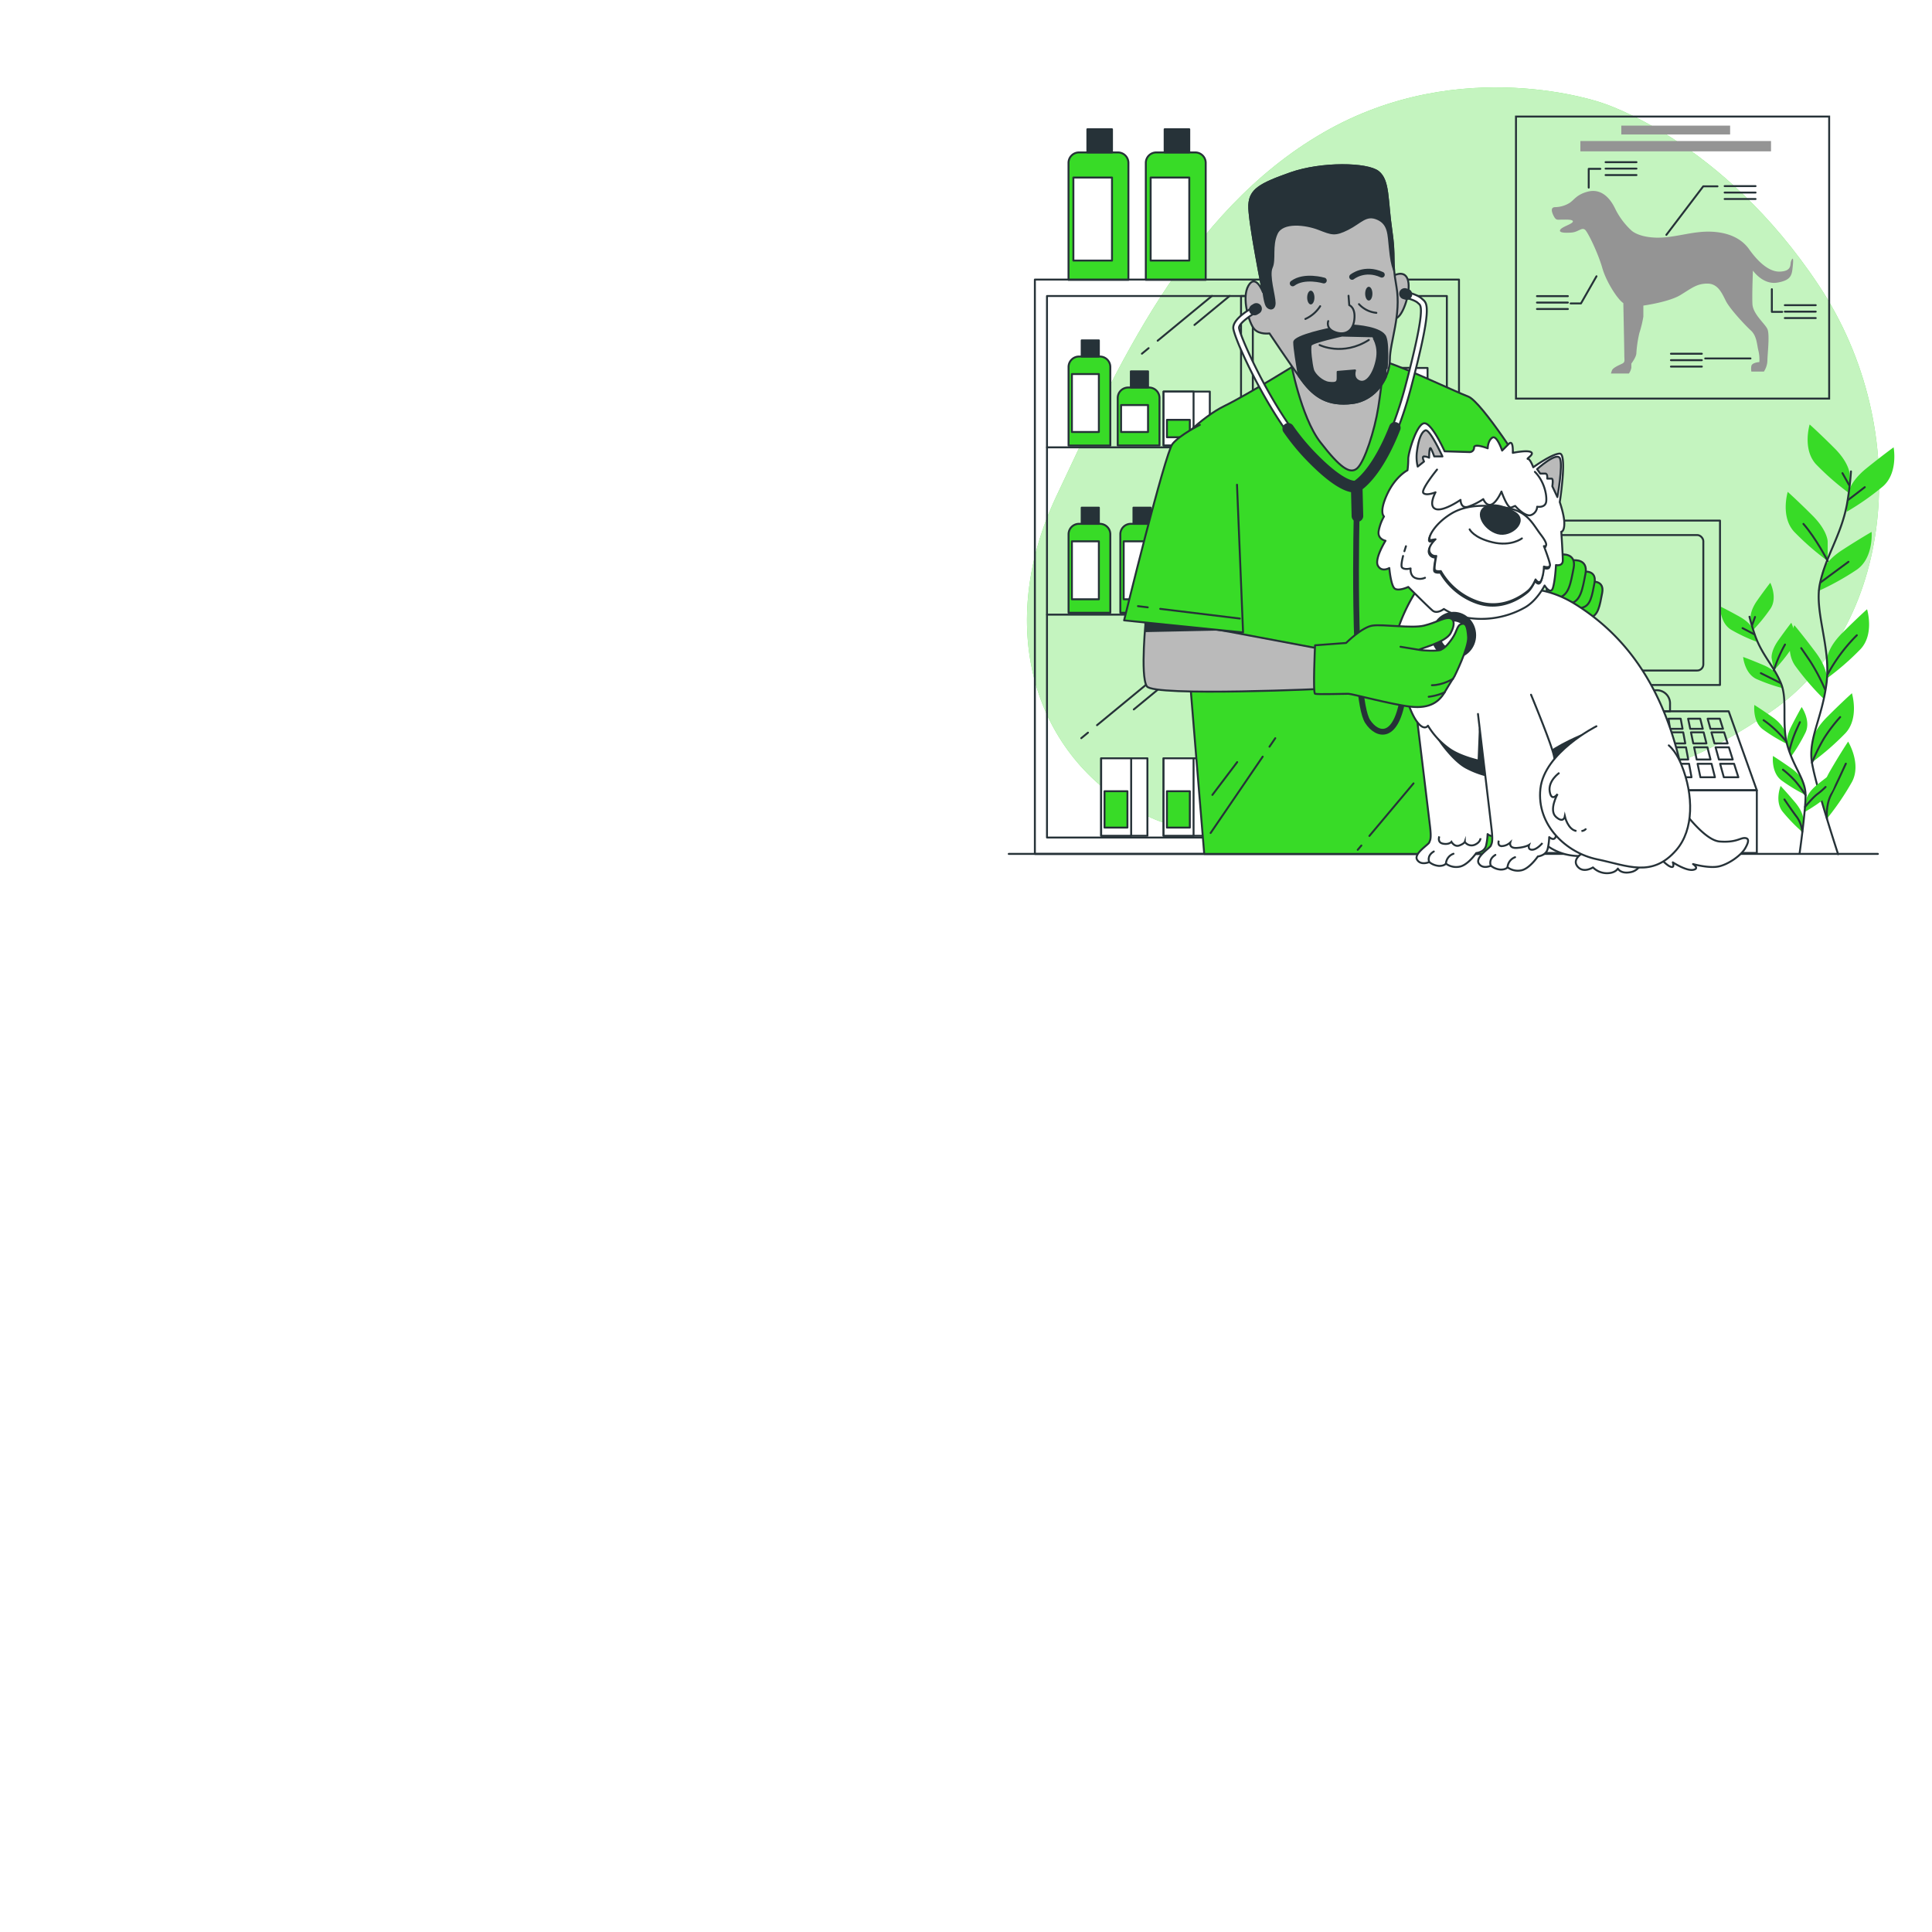 <svg class="animated" id="freepik_stories-veterinary" xmlns="http://www.w3.org/2000/svg" viewBox="-500 0 1000 1000" version="1.1" xmlns:xlink="http://www.w3.org/1999/xlink" xmlns:svgjs="http://svgjs.com/svgjs"><style>svg#freepik_stories-veterinary:not(.animated) .animable {opacity: 0;}svg#freepik_stories-veterinary.animated #freepik--background-simple--inject-130 {animation: 1.5s Infinite  linear floating;animation-delay: 0s;}svg#freepik_stories-veterinary.animated #freepik--Picture--inject-130 {animation: 1.5s Infinite  linear floating;animation-delay: 0s;}svg#freepik_stories-veterinary.animated #freepik--Character--inject-130 {animation: 3s Infinite  linear wind;animation-delay: 0s;}            @keyframes floating {                0% {                    opacity: 1;                    transform: translateY(0px);                }                50% {                    transform: translateY(-10px);                }                100% {                    opacity: 1;                    transform: translateY(0px);                }            }                    @keyframes wind {                0% {                    transform: rotate( 0deg );                }                25% {                    transform: rotate( 1deg );                }                75% {                    transform: rotate( -1deg );                }            }        </style><g id="freepik--background-simple--inject-130" class="animable" style="transform-origin: 252.088px 237.585px;"><path d="M329.18,53.25S256.45,27.38,185.05,68.56,77.62,191.48,46.69,257,33.56,389,88.06,419.4s91.56-14.4,168-16.58,97,8.75,160.47-34.44,74.92-145.2,24.87-220.68S329.18,53.25,329.18,53.25Z" style="fill: #38DB27; transform-origin: 252.088px 237.585px;" id="elz1oxqzjfp48" class="animable"></path><g id="elj1yuz16n8ib"><path d="M329.18,53.25S256.45,27.38,185.05,68.56,77.62,191.48,46.69,257,33.56,389,88.06,419.4s91.56-14.4,168-16.58,97,8.75,160.47-34.44,74.92-145.2,24.87-220.68S329.18,53.25,329.18,53.25Z" style="fill: rgb(255, 255, 255); opacity: 0.7; transform-origin: 252.088px 237.585px;" class="animable" id="elk9i5sf5wjob"></path></g></g><g id="freepik--Picture--inject-130" class="animable" style="transform-origin: 365.72px 133.32px;"><rect x="284.67" y="60.33" width="162.1" height="145.98" style="fill: none; stroke: rgb(38, 50, 56); stroke-miterlimit: 10; transform-origin: 365.72px 133.32px;" id="elauknr3zevs6" class="animable"></rect><path d="M344.49,119.36A38.17,38.17,0,0,1,336,108c-3.36-7-8.28-10.35-14.22-8.79s-7,4.39-9.57,5.94a14.75,14.75,0,0,1-7.24,2.07c-1.81,0-2.33,1.3-1,4.14s2.07,2.33,4.14,2.33,6.21-.26,6,1-5.43,2.59-6.47,4.14,1.81,1.81,5.69,1.55,5.69-3.36,7.5-1,6.47,12.15,8.54,19.39,8,16.3,10.86,18.11c0,0,.51,24.31.51,26.89s.52,3.62-1,4.4-4.91,2.07-5.43,3.62l-.52,1.55h9.31a7.15,7.15,0,0,0,1.29-3.1v-2.07s2.59-3.36,2.59-5.43a62.84,62.84,0,0,1,1.55-10.35,57.86,57.86,0,0,0,2.07-8.53v-5.69s13.19-1.81,19.14-5.43,8.53-5.95,14-5.95,7.5,4.91,9.57,9,9.83,12.42,12.93,15.26,3.11,7.24,3.88,10.34a19.91,19.91,0,0,1,.52,6s-3.88.26-4.14,2.07a8.13,8.13,0,0,0,0,2.85H413a11.14,11.14,0,0,0,1.81-5.69c0-3.11,1.3-13.45,0-16.3s-7.49-7.75-7.75-12.93.26-17.32.26-17.32,5.17,7.5,12.67,6.2,7.5-4.13,8-9.05-.51-3.36-1-1.81.52,4.92-5.69,5.17-12.15-6.2-16-11.63-10.61-8.8-20.18-9.05-18.61,3.36-27.92,3.1S344.49,119.36,344.49,119.36Z" style="fill: rgb(148, 148, 148); transform-origin: 365.675px 146.087px;" id="elct2vhj6exs8" class="animable"></path><line x1="408.67" y1="96.33" x2="392.67" y2="96.33" style="fill: none; stroke: rgb(38, 50, 56); stroke-linecap: round; stroke-linejoin: round; transform-origin: 400.67px 96.33px;" id="elpfrkxffyuu" class="animable"></line><line x1="408.67" y1="99.67" x2="392.67" y2="99.67" style="fill: none; stroke: rgb(38, 50, 56); stroke-linecap: round; stroke-linejoin: round; transform-origin: 400.67px 99.67px;" id="el3dzupvb8zsb" class="animable"></line><line x1="408.67" y1="103" x2="392.67" y2="103" style="fill: none; stroke: rgb(38, 50, 56); stroke-linecap: round; stroke-linejoin: round; transform-origin: 400.67px 103px;" id="el1pxzo5u8s2kk" class="animable"></line><line x1="439.82" y1="157.96" x2="423.82" y2="157.96" style="fill: none; stroke: rgb(38, 50, 56); stroke-linecap: round; stroke-linejoin: round; transform-origin: 431.82px 157.96px;" id="ele69jyh462vd" class="animable"></line><line x1="439.82" y1="161.3" x2="423.82" y2="161.3" style="fill: none; stroke: rgb(38, 50, 56); stroke-linecap: round; stroke-linejoin: round; transform-origin: 431.82px 161.3px;" id="elz0ueq5l9hk" class="animable"></line><line x1="439.82" y1="164.63" x2="423.82" y2="164.63" style="fill: none; stroke: rgb(38, 50, 56); stroke-linecap: round; stroke-linejoin: round; transform-origin: 431.82px 164.63px;" id="elrecrgfusdr" class="animable"></line><line x1="347.04" y1="83.94" x2="331.04" y2="83.94" style="fill: none; stroke: rgb(38, 50, 56); stroke-linecap: round; stroke-linejoin: round; transform-origin: 339.04px 83.94px;" id="elnljliwik2oe" class="animable"></line><line x1="347.04" y1="87.27" x2="331.04" y2="87.27" style="fill: none; stroke: rgb(38, 50, 56); stroke-linecap: round; stroke-linejoin: round; transform-origin: 339.04px 87.27px;" id="el2q87obd8o4e" class="animable"></line><line x1="347.04" y1="90.61" x2="331.04" y2="90.61" style="fill: none; stroke: rgb(38, 50, 56); stroke-linecap: round; stroke-linejoin: round; transform-origin: 339.04px 90.61px;" id="eloh8qrb5j6as" class="animable"></line><line x1="311.53" y1="153.28" x2="295.53" y2="153.28" style="fill: none; stroke: rgb(38, 50, 56); stroke-linecap: round; stroke-linejoin: round; transform-origin: 303.53px 153.28px;" id="el3x3yztroc3w" class="animable"></line><line x1="311.53" y1="156.61" x2="295.53" y2="156.61" style="fill: none; stroke: rgb(38, 50, 56); stroke-linecap: round; stroke-linejoin: round; transform-origin: 303.53px 156.61px;" id="elcxghk4u3ph" class="animable"></line><line x1="311.53" y1="159.94" x2="295.53" y2="159.94" style="fill: none; stroke: rgb(38, 50, 56); stroke-linecap: round; stroke-linejoin: round; transform-origin: 303.53px 159.94px;" id="el0nrbkz7nsv0n" class="animable"></line><line x1="380.87" y1="183.09" x2="364.87" y2="183.09" style="fill: none; stroke: rgb(38, 50, 56); stroke-linecap: round; stroke-linejoin: round; transform-origin: 372.87px 183.09px;" id="elj4op1fwt4no" class="animable"></line><line x1="380.87" y1="186.42" x2="364.87" y2="186.42" style="fill: none; stroke: rgb(38, 50, 56); stroke-linecap: round; stroke-linejoin: round; transform-origin: 372.87px 186.42px;" id="elsnjhw0qszgl" class="animable"></line><line x1="380.87" y1="189.75" x2="364.87" y2="189.75" style="fill: none; stroke: rgb(38, 50, 56); stroke-linecap: round; stroke-linejoin: round; transform-origin: 372.87px 189.75px;" id="elvap9usebta" class="animable"></line><polyline points="388.97 96.44 381.6 96.44 362.51 121.56" style="fill: none; stroke: rgb(38, 50, 56); stroke-linecap: round; stroke-linejoin: round; transform-origin: 375.74px 109px;" id="eldzd6vky9o2" class="animable"></polyline><polyline points="328.35 87.39 322.32 87.39 322.32 97.11" style="fill: none; stroke: rgb(38, 50, 56); stroke-linecap: round; stroke-linejoin: round; transform-origin: 325.335px 92.25px;" id="el0ok58sg6mckg" class="animable"></polyline><polyline points="312.94 157.06 318.3 157.06 326.34 143" style="fill: none; stroke: rgb(38, 50, 56); stroke-linecap: round; stroke-linejoin: round; transform-origin: 319.64px 150.03px;" id="elt4ql3oyd7fk" class="animable"></polyline><polyline points="422.47 161.42 417.11 161.42 417.11 149.69" style="fill: none; stroke: rgb(38, 50, 56); stroke-linecap: round; stroke-linejoin: round; transform-origin: 419.79px 155.555px;" id="elivxq569pz3d" class="animable"></polyline><line x1="382.61" y1="185.53" x2="406.05" y2="185.53" style="fill: none; stroke: rgb(38, 50, 56); stroke-linecap: round; stroke-linejoin: round; transform-origin: 394.33px 185.53px;" id="eldjl6r5grlor" class="animable"></line><rect x="318" y="73" width="98.67" height="5.33" style="fill: rgb(148, 148, 148); transform-origin: 367.335px 75.665px;" id="elqp5rfcx1wil" class="animable"></rect><rect x="339.18" y="65.02" width="56.32" height="4.57" style="fill: rgb(148, 148, 148); transform-origin: 367.34px 67.305px;" id="eljsoq7urv8j" class="animable"></rect></g><g id="freepik--Plants--inject-130" class="animable" style="transform-origin: 435.428px 330.91px;"><path d="M457.35,245.4s0-5.59-7.82-13.41-12.85-12.29-12.85-12.29-3.91,12.85,3.35,20.67a137.61,137.61,0,0,0,17.32,15.09Z" style="fill: #38DB27; transform-origin: 446.489px 237.58px;" id="elsp4nco1r7t" class="animable"></path><path d="M446,280.29s0-5.59-7.82-13.41-12.85-12.29-12.85-12.29-3.91,12.85,3.35,20.67A137.61,137.61,0,0,0,446,290.35Z" style="fill: #38DB27; transform-origin: 435.139px 272.47px;" id="elq4o475aiy8" class="animable"></path><path d="M456.86,254.92s.59-5.56,9.19-12.51,14.08-10.87,14.08-10.87,2.53,13.19-5.52,20.21a137.68,137.68,0,0,1-18.81,13.17Z" style="fill: #38DB27; transform-origin: 468.153px 248.23px;" id="elyrwefu17xm" class="animable"></path><path d="M443.15,296.12s1.17-5.46,10.45-11.47,15.14-9.33,15.14-9.33,1.13,13.39-7.61,19.51A137.58,137.58,0,0,1,441,306Z" style="fill: #38DB27; transform-origin: 454.894px 290.66px;" id="elh8gusogk9pc" class="animable"></path><path d="M445.72,341.05s0-5.59,7.82-13.41,12.85-12.29,12.85-12.29S470.31,328.2,463,336a137.61,137.61,0,0,1-17.32,15.09Z" style="fill: #38DB27; transform-origin: 456.56px 333.22px;" id="el4p5ylxbx49u" class="animable"></path><path d="M445.59,352s.8-5.53-5.83-14.39-11-14-11-14-5.69,12.16.38,20.94a137.86,137.86,0,0,0,15,17.39Z" style="fill: #38DB27; transform-origin: 435.98px 342.775px;" id="el9wyelfgkua" class="animable"></path><path d="M437.88,384.51s0-5.58,7.82-13.4,12.85-12.29,12.85-12.29,3.91,12.85-3.35,20.67a137.1,137.1,0,0,1-17.32,15.08Z" style="fill: #38DB27; transform-origin: 448.741px 376.695px;" id="ely83tiqm2qcs" class="animable"></path><path d="M443.1,414s-1.41-5.4,4.17-15,9.32-15.15,9.32-15.15,7,11.44,2,20.85a136.84,136.84,0,0,1-12.93,19Z" style="fill: #38DB27; transform-origin: 451.666px 403.775px;" id="elh7svce6qsf" class="animable"></path><path d="M458.06,244a161.62,161.62,0,0,1-2.14,17.35c-3.1,16-10.83,26.28-13.92,40.71s5.79,33,3.41,51.55-9.59,28.83-7.53,41.2,13.52,47.31,13.52,47.31" style="fill: none; stroke: rgb(38, 50, 56); stroke-linecap: round; stroke-linejoin: round; transform-origin: 447.787px 343.06px;" id="elu8muk7yoal8" class="animable"></path><line x1="456.78" y1="258.63" x2="465.21" y2="252.16" style="fill: none; stroke: rgb(38, 50, 56); stroke-linecap: round; stroke-linejoin: round; transform-origin: 460.995px 255.395px;" id="el8hwt2m29rn9" class="animable"></line><line x1="457.17" y1="251.18" x2="453.65" y2="244.91" style="fill: none; stroke: rgb(38, 50, 56); stroke-linecap: round; stroke-linejoin: round; transform-origin: 455.41px 248.045px;" id="el6lwuimzranw" class="animable"></line><path d="M442.47,301.36s7.06-5.29,14.31-10.58" style="fill: none; stroke: rgb(38, 50, 56); stroke-linecap: round; stroke-linejoin: round; transform-origin: 449.625px 296.07px;" id="elqshqdhds4i" class="animable"></path><path d="M446,290.35s-5.88-11.53-12.55-19.18" style="fill: none; stroke: rgb(38, 50, 56); stroke-linecap: round; stroke-linejoin: round; transform-origin: 439.725px 280.76px;" id="elh0ywy9th4mc" class="animable"></path><path d="M446,349a87.43,87.43,0,0,1,15.09-20.19" style="fill: none; stroke: rgb(38, 50, 56); stroke-linecap: round; stroke-linejoin: round; transform-origin: 453.545px 338.905px;" id="el924m7tg1ajm" class="animable"></path><path d="M444.63,356.84A98.71,98.71,0,0,0,437,342.33c-4.11-6.07-4.7-6.86-4.7-6.86" style="fill: none; stroke: rgb(38, 50, 56); stroke-linecap: round; stroke-linejoin: round; transform-origin: 438.465px 346.155px;" id="elua65px8argr" class="animable"></path><path d="M437.88,394.78a93.64,93.64,0,0,1,6.36-12.85,81.87,81.87,0,0,1,8.23-10.78" style="fill: none; stroke: rgb(38, 50, 56); stroke-linecap: round; stroke-linejoin: round; transform-origin: 445.175px 382.965px;" id="elbav6hen3kdg" class="animable"></path><path d="M445.65,423.71s-.83-6.69,2.11-12.38,6.28-13.13,7.65-16.07" style="fill: none; stroke: rgb(38, 50, 56); stroke-linecap: round; stroke-linejoin: round; transform-origin: 450.476px 409.485px;" id="elgztzxme2g0k" class="animable"></path><path d="M406.13,320s-.61-3.51,3.45-9.26,6.72-9.1,6.72-9.1,3.85,7.63.15,13.32a87.14,87.14,0,0,1-9.23,11.34Z" style="fill: #38DB27; transform-origin: 412.077px 313.97px;" id="el3vx4d53odf9" class="animable"></path><path d="M417,340.69s-.61-3.51,3.45-9.26,6.72-9.1,6.72-9.1,3.85,7.63.14,13.32A86.57,86.57,0,0,1,418.13,347Z" style="fill: #38DB27; transform-origin: 422.945px 334.665px;" id="elaf3dpu9ujk" class="animable"></path><path d="M407.47,326s-1-3.42-7.12-6.84-10-5.29-10-5.29-.15,8.55,5.66,12.07a87.65,87.65,0,0,0,13.22,6.22Z" style="fill: #38DB27; transform-origin: 399.79px 323.015px;" id="eluwnmb4qk08" class="animable"></path><path d="M420.54,350.3s-1.32-3.3-7.8-6.06-10.5-4.2-10.5-4.2.74,8.52,6.88,11.41a87.79,87.79,0,0,0,13.81,4.79Z" style="fill: #38DB27; transform-origin: 412.585px 348.14px;" id="eljpmpie3t6j" class="animable"></path><path d="M423.81,378.76s-.61-3.51-6.36-7.56-9.4-6.32-9.4-6.32-1.05,8.49,4.35,12.6a86.88,86.88,0,0,0,12.5,7.58Z" style="fill: #38DB27; transform-origin: 416.434px 374.97px;" id="elfn6ro7cl8ft" class="animable"></path><path d="M425.08,385.62s-1.1-3.38,2.1-9.66,5.36-10,5.36-10,4.89,7,2,13.17a87.44,87.44,0,0,1-7.52,12.53Z" style="fill: #38DB27; transform-origin: 430.176px 378.81px;" id="elbjll15fst7e" class="animable"></path><path d="M434.9,413.88s.4-3.53,5.91-7.91,9-6.84,9-6.84,1.54,8.41-3.62,12.83a88.41,88.41,0,0,1-12,8.28Z" style="fill: #38DB27; transform-origin: 442.108px 409.685px;" id="elg5ui5xzn1h" class="animable"></path><path d="M433.44,405.16s-.6-3.5-6.36-7.56-9.39-6.31-9.39-6.31-1.06,8.48,4.35,12.6a88.11,88.11,0,0,0,12.49,7.58Z" style="fill: #38DB27; transform-origin: 426.068px 401.38px;" id="elaaxp392dih" class="animable"></path><path d="M433.37,424.2s.3-3.54-4.24-8.92-7.49-8.48-7.49-8.48-3.17,7.93,1,13.28a87.25,87.25,0,0,0,10.17,10.5Z" style="fill: #38DB27; transform-origin: 426.93px 418.69px;" id="elzjlrznvvdp" class="animable"></path><path d="M405.53,319.22a101.59,101.59,0,0,0,3.23,10.64c3.67,9.68,9.64,15.31,13.14,24s0,21.33,3.46,32.7,9.15,17,9.2,25-3.1,30.16-3.1,30.16" style="fill: none; stroke: rgb(38, 50, 56); stroke-linecap: round; stroke-linejoin: round; transform-origin: 420.045px 380.47px;" id="el395o6gq6o1k" class="animable"></path><line x1="407.92" y1="328.27" x2="401.94" y2="325.13" style="fill: none; stroke: rgb(38, 50, 56); stroke-linecap: round; stroke-linejoin: round; transform-origin: 404.93px 326.7px;" id="el7hnw5d4eoku" class="animable"></line><line x1="406.87" y1="323.64" x2="408.4" y2="319.33" style="fill: none; stroke: rgb(38, 50, 56); stroke-linecap: round; stroke-linejoin: round; transform-origin: 407.635px 321.485px;" id="eldrlivrfktop" class="animable"></line><path d="M421.54,353.52s-5-2.56-10.13-5.09" style="fill: none; stroke: rgb(38, 50, 56); stroke-linecap: round; stroke-linejoin: round; transform-origin: 416.475px 350.975px;" id="eltaukt24oy59" class="animable"></path><path d="M418.13,347a71.16,71.16,0,0,1,5.78-13.38" style="fill: none; stroke: rgb(38, 50, 56); stroke-linecap: round; stroke-linejoin: round; transform-origin: 421.02px 340.31px;" id="el3om9dwam9ei" class="animable"></path><path d="M424.5,383.77a55.58,55.58,0,0,0-11.66-11" style="fill: none; stroke: rgb(38, 50, 56); stroke-linecap: round; stroke-linejoin: round; transform-origin: 418.67px 378.27px;" id="el3y247vo0jaf" class="animable"></path><path d="M426.21,388.54a62,62,0,0,1,3.22-9.93c1.92-4.26,2.2-4.81,2.2-4.81" style="fill: none; stroke: rgb(38, 50, 56); stroke-linecap: round; stroke-linejoin: round; transform-origin: 428.92px 381.17px;" id="el2tkmopm1wus" class="animable"></path><path d="M434.29,417.65s4-4.86,6.43-6.68a34.69,34.69,0,0,0,4.19-3.64" style="fill: none; stroke: rgb(38, 50, 56); stroke-linecap: round; stroke-linejoin: round; transform-origin: 439.6px 412.49px;" id="elehaggze0uln" class="animable"></path><path d="M434.56,411.6a59.46,59.46,0,0,0-5.38-7.37,52.49,52.49,0,0,0-6.34-5.87" style="fill: none; stroke: rgb(38, 50, 56); stroke-linecap: round; stroke-linejoin: round; transform-origin: 428.7px 404.98px;" id="elg8n4l87yp1f" class="animable"></path><path d="M432.82,430.58a15.2,15.2,0,0,0-2.66-7.53c-2.47-3.24-5.36-7.55-6.54-9.25" style="fill: none; stroke: rgb(38, 50, 56); stroke-linecap: round; stroke-linejoin: round; transform-origin: 428.22px 422.19px;" id="el8ktf8lccy4v" class="animable"></path></g><g id="freepik--Device--inject-130" class="animable" style="transform-origin: 341.175px 355.475px;"><rect x="292.24" y="269.46" width="98.03" height="85.09" style="fill: none; stroke: rgb(38, 50, 56); stroke-linecap: round; stroke-linejoin: round; transform-origin: 341.255px 312.005px;" id="ell3wvr7u53vj" class="animable"></rect><rect x="300.87" y="276.94" width="80.77" height="70.12" rx="3.17" style="fill: none; stroke: rgb(38, 50, 56); stroke-linecap: round; stroke-linejoin: round; transform-origin: 341.255px 312px;" id="elepcyxm4d6yh" class="animable"></rect><path d="M325.6,357.27h32a6.81,6.81,0,0,1,6.81,6.81v4.08a0,0,0,0,1,0,0H318.79a0,0,0,0,1,0,0v-4.08A6.81,6.81,0,0,1,325.6,357.27Z" style="fill: none; stroke: rgb(38, 50, 56); stroke-linecap: round; stroke-linejoin: round; transform-origin: 341.6px 362.715px;" id="elzodnm6p5yhe" class="animable"></path><polygon points="409.33 409.04 273.6 409.04 288.16 368.16 394.77 368.16 409.33 409.04" style="fill: none; stroke: rgb(38, 50, 56); stroke-linecap: round; stroke-linejoin: round; transform-origin: 341.465px 388.6px;" id="el804832a7fy6" class="animable"></polygon><polygon points="297.61 377.24 291.11 377.24 292.77 372 299.05 372 297.61 377.24" style="fill: none; stroke: rgb(38, 50, 56); stroke-linecap: round; stroke-linejoin: round; transform-origin: 295.08px 374.62px;" id="elsv9hizee50l" class="animable"></polygon><polygon points="308.07 377.24 301.58 377.24 302.89 372 309.18 372 308.07 377.24" style="fill: none; stroke: rgb(38, 50, 56); stroke-linecap: round; stroke-linejoin: round; transform-origin: 305.38px 374.62px;" id="elyuf1tj8gvrs" class="animable"></polygon><polygon points="318.54 377.24 312.05 377.24 313.01 372 319.3 372 318.54 377.24" style="fill: none; stroke: rgb(38, 50, 56); stroke-linecap: round; stroke-linejoin: round; transform-origin: 315.675px 374.62px;" id="el69ljdpc2efo" class="animable"></polygon><polygon points="329.01 377.24 322.51 377.24 323.14 372 329.42 372 329.01 377.24" style="fill: none; stroke: rgb(38, 50, 56); stroke-linecap: round; stroke-linejoin: round; transform-origin: 325.965px 374.62px;" id="el0d92jh0iosg" class="animable"></polygon><polygon points="339.48 377.24 332.98 377.24 333.26 372 339.55 372 339.48 377.24" style="fill: none; stroke: rgb(38, 50, 56); stroke-linecap: round; stroke-linejoin: round; transform-origin: 336.265px 374.62px;" id="el574lqldg10l" class="animable"></polygon><polygon points="349.95 377.24 343.45 377.24 343.39 372 349.67 372 349.95 377.24" style="fill: none; stroke: rgb(38, 50, 56); stroke-linecap: round; stroke-linejoin: round; transform-origin: 346.67px 374.62px;" id="elxrlr918qa7" class="animable"></polygon><polygon points="360.42 377.24 353.92 377.24 353.51 372 359.79 372 360.42 377.24" style="fill: none; stroke: rgb(38, 50, 56); stroke-linecap: round; stroke-linejoin: round; transform-origin: 356.965px 374.62px;" id="el673738be582" class="animable"></polygon><polygon points="370.89 377.24 364.39 377.24 363.63 372 369.92 372 370.89 377.24" style="fill: none; stroke: rgb(38, 50, 56); stroke-linecap: round; stroke-linejoin: round; transform-origin: 367.26px 374.62px;" id="elb4r9poseucv" class="animable"></polygon><polygon points="381.36 377.24 374.86 377.24 373.76 372 380.04 372 381.36 377.24" style="fill: none; stroke: rgb(38, 50, 56); stroke-linecap: round; stroke-linejoin: round; transform-origin: 377.56px 374.62px;" id="el1z3vtq5jitp" class="animable"></polygon><polygon points="391.82 377.24 385.33 377.24 383.88 372 390.17 372 391.82 377.24" style="fill: none; stroke: rgb(38, 50, 56); stroke-linecap: round; stroke-linejoin: round; transform-origin: 387.85px 374.62px;" id="el8lthd91ovnv" class="animable"></polygon><polygon points="295.52 384.8 288.71 384.8 290.53 379.06 297.1 379.06 295.52 384.8" style="fill: none; stroke: rgb(38, 50, 56); stroke-linecap: round; stroke-linejoin: round; transform-origin: 292.905px 381.93px;" id="elm21xfere6q" class="animable"></polygon><polygon points="306.48 384.8 299.68 384.8 301.12 379.06 307.69 379.06 306.48 384.8" style="fill: none; stroke: rgb(38, 50, 56); stroke-linecap: round; stroke-linejoin: round; transform-origin: 303.685px 381.93px;" id="elz95gfcevmpa" class="animable"></polygon><polygon points="317.45 384.8 310.64 384.8 311.71 379.06 318.28 379.06 317.45 384.8" style="fill: none; stroke: rgb(38, 50, 56); stroke-linecap: round; stroke-linejoin: round; transform-origin: 314.46px 381.93px;" id="elk27i95wth3d" class="animable"></polygon><polygon points="328.42 384.8 321.61 384.8 322.3 379.06 328.87 379.06 328.42 384.8" style="fill: none; stroke: rgb(38, 50, 56); stroke-linecap: round; stroke-linejoin: round; transform-origin: 325.24px 381.93px;" id="elje99nsv3dy" class="animable"></polygon><polygon points="339.39 384.8 332.58 384.8 332.88 379.06 339.46 379.06 339.39 384.8" style="fill: none; stroke: rgb(38, 50, 56); stroke-linecap: round; stroke-linejoin: round; transform-origin: 336.02px 381.93px;" id="eltcmagitpvm" class="animable"></polygon><polygon points="350.35 384.8 343.55 384.8 343.47 379.06 350.05 379.06 350.35 384.8" style="fill: none; stroke: rgb(38, 50, 56); stroke-linecap: round; stroke-linejoin: round; transform-origin: 346.91px 381.93px;" id="elzqqgdygtwys" class="animable"></polygon><polygon points="361.32 384.8 354.51 384.8 354.06 379.06 360.64 379.06 361.32 384.8" style="fill: none; stroke: rgb(38, 50, 56); stroke-linecap: round; stroke-linejoin: round; transform-origin: 357.69px 381.93px;" id="eliul8ugoxzqd" class="animable"></polygon><polygon points="372.29 384.8 365.48 384.8 364.65 379.06 371.23 379.06 372.29 384.8" style="fill: none; stroke: rgb(38, 50, 56); stroke-linecap: round; stroke-linejoin: round; transform-origin: 368.47px 381.93px;" id="el17mb8xvjcyr" class="animable"></polygon><polygon points="383.25 384.8 376.45 384.8 375.24 379.06 381.81 379.06 383.25 384.8" style="fill: none; stroke: rgb(38, 50, 56); stroke-linecap: round; stroke-linejoin: round; transform-origin: 379.245px 381.93px;" id="elvyinfi91cz9" class="animable"></polygon><polygon points="394.22 384.8 387.42 384.8 385.83 379.06 392.4 379.06 394.22 384.8" style="fill: none; stroke: rgb(38, 50, 56); stroke-linecap: round; stroke-linejoin: round; transform-origin: 390.025px 381.93px;" id="elae74avodrgu" class="animable"></polygon><polygon points="293.22 393.12 286.07 393.12 288.07 386.8 294.96 386.8 293.22 393.12" style="fill: none; stroke: rgb(38, 50, 56); stroke-linecap: round; stroke-linejoin: round; transform-origin: 290.515px 389.96px;" id="elyr2oejme5kj" class="animable"></polygon><polygon points="304.73 393.12 297.59 393.12 299.17 386.8 306.06 386.8 304.73 393.12" style="fill: none; stroke: rgb(38, 50, 56); stroke-linecap: round; stroke-linejoin: round; transform-origin: 301.825px 389.96px;" id="el7k3788u0haf" class="animable"></polygon><polygon points="316.25 393.12 309.1 393.12 310.27 386.8 317.16 386.8 316.25 393.12" style="fill: none; stroke: rgb(38, 50, 56); stroke-linecap: round; stroke-linejoin: round; transform-origin: 313.13px 389.96px;" id="eltydci4o69m9" class="animable"></polygon><polygon points="327.77 393.12 320.62 393.12 321.37 386.8 328.26 386.8 327.77 393.12" style="fill: none; stroke: rgb(38, 50, 56); stroke-linecap: round; stroke-linejoin: round; transform-origin: 324.44px 389.96px;" id="elixl8z9l84j" class="animable"></polygon><polygon points="339.28 393.12 332.13 393.12 332.47 386.8 339.36 386.8 339.28 393.12" style="fill: none; stroke: rgb(38, 50, 56); stroke-linecap: round; stroke-linejoin: round; transform-origin: 335.745px 389.96px;" id="ela6xbkf8tc3t" class="animable"></polygon><polygon points="350.8 393.12 343.65 393.12 343.57 386.8 350.46 386.8 350.8 393.12" style="fill: none; stroke: rgb(38, 50, 56); stroke-linecap: round; stroke-linejoin: round; transform-origin: 347.185px 389.96px;" id="elebvgsuu1r5m" class="animable"></polygon><polygon points="362.31 393.12 355.17 393.12 354.67 386.8 361.56 386.8 362.31 393.12" style="fill: none; stroke: rgb(38, 50, 56); stroke-linecap: round; stroke-linejoin: round; transform-origin: 358.49px 389.96px;" id="elfpfx6afgl" class="animable"></polygon><polygon points="373.83 393.12 366.68 393.12 365.77 386.8 372.66 386.8 373.83 393.12" style="fill: none; stroke: rgb(38, 50, 56); stroke-linecap: round; stroke-linejoin: round; transform-origin: 369.8px 389.96px;" id="ele0otlnts15d" class="animable"></polygon><polygon points="385.35 393.12 378.2 393.12 376.87 386.8 383.76 386.8 385.35 393.12" style="fill: none; stroke: rgb(38, 50, 56); stroke-linecap: round; stroke-linejoin: round; transform-origin: 381.11px 389.96px;" id="el60xujdb4uvn" class="animable"></polygon><polygon points="396.86 393.12 389.71 393.12 387.97 386.8 394.86 386.8 396.86 393.12" style="fill: none; stroke: rgb(38, 50, 56); stroke-linecap: round; stroke-linejoin: round; transform-origin: 392.415px 389.96px;" id="el1un128z81q2" class="animable"></polygon><polygon points="290.68 402.31 283.15 402.31 285.37 395.33 292.61 395.33 290.68 402.31" style="fill: none; stroke: rgb(38, 50, 56); stroke-linecap: round; stroke-linejoin: round; transform-origin: 287.88px 398.82px;" id="elc05nsasnlyp" class="animable"></polygon><polygon points="302.8 402.31 295.28 402.31 297.03 395.33 304.27 395.33 302.8 402.31" style="fill: none; stroke: rgb(38, 50, 56); stroke-linecap: round; stroke-linejoin: round; transform-origin: 299.775px 398.82px;" id="el2ub6er0rbku" class="animable"></polygon><polygon points="314.92 402.31 307.4 402.31 308.69 395.33 315.93 395.33 314.92 402.31" style="fill: none; stroke: rgb(38, 50, 56); stroke-linecap: round; stroke-linejoin: round; transform-origin: 311.665px 398.82px;" id="el7wk71n842qf" class="animable"></polygon><polygon points="327.05 402.31 319.52 402.31 320.35 395.33 327.59 395.33 327.05 402.31" style="fill: none; stroke: rgb(38, 50, 56); stroke-linecap: round; stroke-linejoin: round; transform-origin: 323.555px 398.82px;" id="elino64sa66ai" class="animable"></polygon><polygon points="339.17 402.31 331.64 402.31 332.02 395.33 339.25 395.33 339.17 402.31" style="fill: none; stroke: rgb(38, 50, 56); stroke-linecap: round; stroke-linejoin: round; transform-origin: 335.445px 398.82px;" id="el8o5360582yw" class="animable"></polygon><polygon points="351.29 402.31 343.76 402.31 343.68 395.33 350.92 395.33 351.29 402.31" style="fill: none; stroke: rgb(38, 50, 56); stroke-linecap: round; stroke-linejoin: round; transform-origin: 347.485px 398.82px;" id="elc7ygjppq464" class="animable"></polygon><polygon points="363.41 402.31 355.89 402.31 355.34 395.33 362.58 395.33 363.41 402.31" style="fill: none; stroke: rgb(38, 50, 56); stroke-linecap: round; stroke-linejoin: round; transform-origin: 359.375px 398.82px;" id="elcwdcywgwtk6" class="animable"></polygon><polygon points="375.53 402.31 368.01 402.31 367 395.33 374.24 395.33 375.53 402.31" style="fill: none; stroke: rgb(38, 50, 56); stroke-linecap: round; stroke-linejoin: round; transform-origin: 371.265px 398.82px;" id="elf47iyrhmevm" class="animable"></polygon><polygon points="387.65 402.31 380.13 402.31 378.66 395.33 385.9 395.33 387.65 402.31" style="fill: none; stroke: rgb(38, 50, 56); stroke-linecap: round; stroke-linejoin: round; transform-origin: 383.155px 398.82px;" id="elsg9r01znzsk" class="animable"></polygon><polygon points="399.78 402.31 392.25 402.31 390.32 395.33 397.56 395.33 399.78 402.31" style="fill: none; stroke: rgb(38, 50, 56); stroke-linecap: round; stroke-linejoin: round; transform-origin: 395.05px 398.82px;" id="elw5lh59bkg8n" class="animable"></polygon><rect x="273.02" y="409.04" width="136.31" height="32.45" style="fill: none; stroke: rgb(38, 50, 56); stroke-linecap: round; stroke-linejoin: round; transform-origin: 341.175px 425.265px;" id="el41jjdsnmwoj" class="animable"></rect></g><g id="freepik--Shelf--inject-130" class="animable" style="transform-origin: 145.41px 254.45px;"><rect x="214.96" y="190.46" width="23.94" height="40.11" style="fill: rgb(255, 255, 255); stroke: rgb(38, 50, 56); stroke-linecap: round; stroke-linejoin: round; transform-origin: 226.93px 210.515px;" id="elyoi5zhv6cd" class="animable"></rect><rect x="214.96" y="190.46" width="15.53" height="40.11" style="fill: rgb(255, 255, 255); stroke: rgb(38, 50, 56); stroke-linecap: round; stroke-linejoin: round; transform-origin: 222.725px 210.515px;" id="elnvjav0ghji" class="animable"></rect><rect x="216.7" y="207.5" width="11.86" height="18.83" style="fill: #38DB27; stroke: rgb(38, 50, 56); stroke-linecap: round; stroke-linejoin: round; transform-origin: 222.63px 216.915px;" id="el7a3wm6nyqt9" class="animable"></rect><rect x="196.4" y="190.46" width="23.94" height="40.11" style="fill: rgb(255, 255, 255); stroke: rgb(38, 50, 56); stroke-linecap: round; stroke-linejoin: round; transform-origin: 208.37px 210.515px;" id="elz6p2uaqf2qn" class="animable"></rect><rect x="196.4" y="190.46" width="15.53" height="40.11" style="fill: rgb(255, 255, 255); stroke: rgb(38, 50, 56); stroke-linecap: round; stroke-linejoin: round; transform-origin: 204.165px 210.515px;" id="elhcuo3py2wbs" class="animable"></rect><rect x="198.14" y="207.5" width="11.85" height="18.83" style="fill: #38DB27; stroke: rgb(38, 50, 56); stroke-linecap: round; stroke-linejoin: round; transform-origin: 204.065px 216.915px;" id="elwvcy15iwtvj" class="animable"></rect><rect x="177.85" y="190.46" width="23.94" height="40.11" style="fill: rgb(255, 255, 255); stroke: rgb(38, 50, 56); stroke-linecap: round; stroke-linejoin: round; transform-origin: 189.82px 210.515px;" id="elxxbeplyqclb" class="animable"></rect><rect x="177.85" y="190.46" width="15.53" height="40.11" style="fill: rgb(255, 255, 255); stroke: rgb(38, 50, 56); stroke-linecap: round; stroke-linejoin: round; transform-origin: 185.615px 210.515px;" id="elk74rl6h85km" class="animable"></rect><rect x="179.59" y="207.5" width="11.86" height="18.83" style="fill: #38DB27; stroke: rgb(38, 50, 56); stroke-linecap: round; stroke-linejoin: round; transform-origin: 185.52px 216.915px;" id="elvfcr9c1355p" class="animable"></rect><rect x="102.26" y="392.49" width="23.94" height="40.11" style="fill: rgb(255, 255, 255); stroke: rgb(38, 50, 56); stroke-linecap: round; stroke-linejoin: round; transform-origin: 114.23px 412.545px;" id="eljxqnbaxmcfl" class="animable"></rect><rect x="102.26" y="392.49" width="15.53" height="40.11" style="fill: rgb(255, 255, 255); stroke: rgb(38, 50, 56); stroke-linecap: round; stroke-linejoin: round; transform-origin: 110.025px 412.545px;" id="elypfbndnm3i8" class="animable"></rect><rect x="104" y="409.53" width="11.86" height="18.83" style="fill: #38DB27; stroke: rgb(38, 50, 56); stroke-linecap: round; stroke-linejoin: round; transform-origin: 109.93px 418.945px;" id="eldkb800rzc58" class="animable"></rect><rect x="69.96" y="392.49" width="23.94" height="40.11" style="fill: rgb(255, 255, 255); stroke: rgb(38, 50, 56); stroke-linecap: round; stroke-linejoin: round; transform-origin: 81.93px 412.545px;" id="elgqyqy47a76" class="animable"></rect><rect x="69.96" y="392.49" width="15.53" height="40.11" style="fill: rgb(255, 255, 255); stroke: rgb(38, 50, 56); stroke-linecap: round; stroke-linejoin: round; transform-origin: 77.725px 412.545px;" id="elfgv5ojp1qlt" class="animable"></rect><rect x="71.7" y="409.53" width="11.86" height="18.83" style="fill: #38DB27; stroke: rgb(38, 50, 56); stroke-linecap: round; stroke-linejoin: round; transform-origin: 77.63px 418.945px;" id="el4vjpg2sxslu" class="animable"></rect><rect x="212.21" y="392.49" width="23.94" height="40.11" style="fill: rgb(255, 255, 255); stroke: rgb(38, 50, 56); stroke-linecap: round; stroke-linejoin: round; transform-origin: 224.18px 412.545px;" id="el2dq2zb2f8hv" class="animable"></rect><rect x="212.21" y="392.49" width="15.53" height="40.11" style="fill: rgb(255, 255, 255); stroke: rgb(38, 50, 56); stroke-linecap: round; stroke-linejoin: round; transform-origin: 219.975px 412.545px;" id="eltn1xpuu3ud" class="animable"></rect><rect x="213.95" y="409.53" width="11.86" height="18.83" style="fill: #38DB27; stroke: rgb(38, 50, 56); stroke-linecap: round; stroke-linejoin: round; transform-origin: 219.88px 418.945px;" id="elbogbi2j0tk5" class="animable"></rect><rect x="179.91" y="392.49" width="23.94" height="40.11" style="fill: rgb(255, 255, 255); stroke: rgb(38, 50, 56); stroke-linecap: round; stroke-linejoin: round; transform-origin: 191.88px 412.545px;" id="elgzuwyrv021u" class="animable"></rect><rect x="179.91" y="392.49" width="15.53" height="40.11" style="fill: rgb(255, 255, 255); stroke: rgb(38, 50, 56); stroke-linecap: round; stroke-linejoin: round; transform-origin: 187.675px 412.545px;" id="elp8nbik4nsce" class="animable"></rect><rect x="181.65" y="409.53" width="11.86" height="18.83" style="fill: #38DB27; stroke: rgb(38, 50, 56); stroke-linecap: round; stroke-linejoin: round; transform-origin: 187.58px 418.945px;" id="elt708aesudub" class="animable"></rect><rect x="159.98" y="392.49" width="23.94" height="40.11" style="fill: rgb(255, 255, 255); stroke: rgb(38, 50, 56); stroke-linecap: round; stroke-linejoin: round; transform-origin: 171.95px 412.545px;" id="elhz12dtpimhl" class="animable"></rect><rect x="159.98" y="392.49" width="15.53" height="40.11" style="fill: rgb(255, 255, 255); stroke: rgb(38, 50, 56); stroke-linecap: round; stroke-linejoin: round; transform-origin: 167.745px 412.545px;" id="el1m4vivotw83i" class="animable"></rect><rect x="161.72" y="409.53" width="11.85" height="18.83" style="fill: #38DB27; stroke: rgb(38, 50, 56); stroke-linecap: round; stroke-linejoin: round; transform-origin: 167.645px 418.945px;" id="ele8c0wnc5i4q" class="animable"></rect><rect x="201.21" y="307.14" width="37.68" height="10.02" style="fill: #38DB27; stroke: rgb(38, 50, 56); stroke-linecap: round; stroke-linejoin: round; transform-origin: 220.05px 312.15px;" id="elzo769kum98" class="animable"></rect><rect x="201.21" y="307.14" width="21.71" height="10.02" style="fill: #38DB27; stroke: rgb(38, 50, 56); stroke-linecap: round; stroke-linejoin: round; transform-origin: 212.065px 312.15px;" id="elsu0bycwt6oo" class="animable"></rect><rect x="180.6" y="307.14" width="37.68" height="10.02" style="fill: #38DB27; stroke: rgb(38, 50, 56); stroke-linecap: round; stroke-linejoin: round; transform-origin: 199.44px 312.15px;" id="elh99yzuzdn99" class="animable"></rect><rect x="180.6" y="307.14" width="21.71" height="10.02" style="fill: #38DB27; stroke: rgb(38, 50, 56); stroke-linecap: round; stroke-linejoin: round; transform-origin: 191.455px 312.15px;" id="elym83w6p68gc" class="animable"></rect><rect x="102.26" y="202.68" width="23.94" height="27.88" style="fill: rgb(255, 255, 255); stroke: rgb(38, 50, 56); stroke-linecap: round; stroke-linejoin: round; transform-origin: 114.23px 216.62px;" id="el59fq8kl2tb8" class="animable"></rect><rect x="102.26" y="202.68" width="15.53" height="27.88" style="fill: rgb(255, 255, 255); stroke: rgb(38, 50, 56); stroke-linecap: round; stroke-linejoin: round; transform-origin: 110.025px 216.62px;" id="el79mh76kb13a" class="animable"></rect><rect x="104" y="217.31" width="11.86" height="9.01" style="fill: #38DB27; stroke: rgb(38, 50, 56); stroke-linecap: round; stroke-linejoin: round; transform-origin: 109.93px 221.815px;" id="elmv3qp11ynfl" class="animable"></rect><path d="M58.5,184.54H69.28A5.42,5.42,0,0,1,74.7,190v40.61a0,0,0,0,1,0,0H53.08a0,0,0,0,1,0,0V190A5.42,5.42,0,0,1,58.5,184.54Z" style="fill: #38DB27; stroke: rgb(38, 50, 56); stroke-linecap: round; stroke-linejoin: round; transform-origin: 63.89px 207.575px;" id="elpq04e9xw0ng" class="animable"></path><rect x="59.88" y="176.17" width="8.89" height="8.37" style="fill: rgb(38, 50, 56); stroke: rgb(38, 50, 56); stroke-linecap: round; stroke-linejoin: round; transform-origin: 64.325px 180.355px;" id="elpfg4v1bwqmo" class="animable"></rect><rect x="54.82" y="193.61" width="13.95" height="29.99" style="fill: rgb(255, 255, 255); stroke: rgb(38, 50, 56); stroke-linecap: round; stroke-linejoin: round; transform-origin: 61.795px 208.605px;" id="el5la81vnkbm6" class="animable"></rect><path d="M58.5,78.9H78.64a5.42,5.42,0,0,1,5.42,5.42v60.55a0,0,0,0,1,0,0h-31a0,0,0,0,1,0,0V84.32A5.42,5.42,0,0,1,58.5,78.9Z" style="fill: #38DB27; stroke: rgb(38, 50, 56); stroke-linecap: round; stroke-linejoin: round; transform-origin: 68.56px 111.885px;" id="ely0i563r69" class="animable"></path><rect x="62.82" y="66.9" width="12.74" height="11.99" style="fill: rgb(38, 50, 56); stroke: rgb(38, 50, 56); stroke-linecap: round; stroke-linejoin: round; transform-origin: 69.19px 72.895px;" id="elzfz8yudkrcq" class="animable"></rect><rect x="55.58" y="91.89" width="19.99" height="42.98" style="fill: rgb(255, 255, 255); stroke: rgb(38, 50, 56); stroke-linecap: round; stroke-linejoin: round; transform-origin: 65.575px 113.38px;" id="elzx3ky6ug94m" class="animable"></rect><path d="M98.5,78.9h20.15a5.42,5.42,0,0,1,5.42,5.42v60.55a0,0,0,0,1,0,0h-31a0,0,0,0,1,0,0V84.32A5.42,5.42,0,0,1,98.5,78.9Z" style="fill: #38DB27; stroke: rgb(38, 50, 56); stroke-linecap: round; stroke-linejoin: round; transform-origin: 108.57px 111.885px;" id="elqdr00rbsy6" class="animable"></path><rect x="102.82" y="66.9" width="12.74" height="11.99" style="fill: rgb(38, 50, 56); stroke: rgb(38, 50, 56); stroke-linecap: round; stroke-linejoin: round; transform-origin: 109.19px 72.895px;" id="elp42y44knxbc" class="animable"></rect><rect x="95.58" y="91.89" width="19.99" height="42.98" style="fill: rgb(255, 255, 255); stroke: rgb(38, 50, 56); stroke-linecap: round; stroke-linejoin: round; transform-origin: 105.575px 113.38px;" id="elq97860o89mq" class="animable"></rect><path d="M58.5,271.13H69.28a5.42,5.42,0,0,1,5.42,5.42v40.61a0,0,0,0,1,0,0H53.08a0,0,0,0,1,0,0V276.55A5.42,5.42,0,0,1,58.5,271.13Z" style="fill: #38DB27; stroke: rgb(38, 50, 56); stroke-linecap: round; stroke-linejoin: round; transform-origin: 63.89px 294.145px;" id="elsqualzbaaf" class="animable"></path><rect x="59.88" y="262.76" width="8.89" height="8.37" style="fill: rgb(38, 50, 56); stroke: rgb(38, 50, 56); stroke-linecap: round; stroke-linejoin: round; transform-origin: 64.325px 266.945px;" id="elx81jt6x8vma" class="animable"></rect><rect x="54.82" y="280.19" width="13.95" height="29.99" style="fill: rgb(255, 255, 255); stroke: rgb(38, 50, 56); stroke-linecap: round; stroke-linejoin: round; transform-origin: 61.795px 295.185px;" id="elusrowyqexe" class="animable"></rect><path d="M158.83,271.13h10.78a5.42,5.42,0,0,1,5.42,5.42v40.61a0,0,0,0,1,0,0H153.41a0,0,0,0,1,0,0V276.55A5.42,5.42,0,0,1,158.83,271.13Z" style="fill: #38DB27; stroke: rgb(38, 50, 56); stroke-linecap: round; stroke-linejoin: round; transform-origin: 164.22px 294.145px;" id="elksavqr9ggbp" class="animable"></path><rect x="160.21" y="262.76" width="8.89" height="8.37" style="fill: rgb(38, 50, 56); stroke: rgb(38, 50, 56); stroke-linecap: round; stroke-linejoin: round; transform-origin: 164.655px 266.945px;" id="elj67q21cyhvh" class="animable"></rect><rect x="155.15" y="280.19" width="13.95" height="29.99" style="fill: rgb(255, 255, 255); stroke: rgb(38, 50, 56); stroke-linecap: round; stroke-linejoin: round; transform-origin: 162.125px 295.185px;" id="el6gh626jltty" class="animable"></rect><path d="M85.3,271.13H96.08a5.42,5.42,0,0,1,5.42,5.42v40.61a0,0,0,0,1,0,0H79.88a0,0,0,0,1,0,0V276.55A5.42,5.42,0,0,1,85.3,271.13Z" style="fill: #38DB27; stroke: rgb(38, 50, 56); stroke-linecap: round; stroke-linejoin: round; transform-origin: 90.69px 294.145px;" id="elrdi50pbho" class="animable"></path><rect x="86.68" y="262.76" width="8.89" height="8.37" style="fill: rgb(38, 50, 56); stroke: rgb(38, 50, 56); stroke-linecap: round; stroke-linejoin: round; transform-origin: 91.125px 266.945px;" id="elqy4oqa4g3o" class="animable"></rect><rect x="81.62" y="280.19" width="13.95" height="29.99" style="fill: rgb(255, 255, 255); stroke: rgb(38, 50, 56); stroke-linecap: round; stroke-linejoin: round; transform-origin: 88.595px 295.185px;" id="elqsuriaj9xme" class="animable"></rect><path d="M84,200.58H94.73a5.42,5.42,0,0,1,5.42,5.42v24.57a0,0,0,0,1,0,0H78.53a0,0,0,0,1,0,0V206A5.42,5.42,0,0,1,84,200.58Z" style="fill: #38DB27; stroke: rgb(38, 50, 56); stroke-linecap: round; stroke-linejoin: round; transform-origin: 89.34px 215.575px;" id="elb1uvmebb4gl" class="animable"></path><rect x="85.33" y="192.21" width="8.89" height="8.37" style="fill: rgb(38, 50, 56); stroke: rgb(38, 50, 56); stroke-linecap: round; stroke-linejoin: round; transform-origin: 89.775px 196.395px;" id="eldjn0wqkgmno" class="animable"></rect><rect x="80.27" y="209.65" width="13.95" height="13.95" style="fill: rgb(255, 255, 255); stroke: rgb(38, 50, 56); stroke-linecap: round; stroke-linejoin: round; transform-origin: 87.245px 216.625px;" id="elxzs0ltefrrp" class="animable"></rect><rect x="35.65" y="144.7" width="219.52" height="297.3" style="fill: none; stroke: rgb(38, 50, 56); stroke-linecap: round; stroke-linejoin: round; transform-origin: 145.41px 293.35px;" id="ellw56uzjpop9" class="animable"></rect><rect x="41.92" y="153.21" width="206.97" height="280.29" style="fill: none; stroke: rgb(38, 50, 56); stroke-linecap: round; stroke-linejoin: round; transform-origin: 145.405px 293.355px;" id="elpnrduxuc9w" class="animable"></rect><rect x="142.36" y="153.21" width="6.1" height="280.29" style="fill: none; stroke: rgb(38, 50, 56); stroke-linecap: round; stroke-linejoin: round; transform-origin: 145.41px 293.355px;" id="el9i4tsk2w8kp" class="animable"></rect><line x1="181.82" y1="180.21" x2="178.35" y2="183.07" style="fill: none; stroke: rgb(38, 50, 56); stroke-linecap: round; stroke-linejoin: round; transform-origin: 180.085px 181.64px;" id="el7ukmlhc8q2x" class="animable"></line><line x1="214.62" y1="153.16" x2="186.5" y2="176.35" style="fill: none; stroke: rgb(38, 50, 56); stroke-linecap: round; stroke-linejoin: round; transform-origin: 200.56px 164.755px;" id="el1rmv40plldz" class="animable"></line><line x1="223.78" y1="153.16" x2="205.54" y2="168.2" style="fill: none; stroke: rgb(38, 50, 56); stroke-linecap: round; stroke-linejoin: round; transform-origin: 214.66px 160.68px;" id="el28rxba23d34" class="animable"></line><line x1="94.52" y1="180.21" x2="91.05" y2="183.07" style="fill: none; stroke: rgb(38, 50, 56); stroke-linecap: round; stroke-linejoin: round; transform-origin: 92.785px 181.64px;" id="eljlqnq9gh5tj" class="animable"></line><line x1="127.33" y1="153.16" x2="99.2" y2="176.35" style="fill: none; stroke: rgb(38, 50, 56); stroke-linecap: round; stroke-linejoin: round; transform-origin: 113.265px 164.755px;" id="el0brkvoqf3q3" class="animable"></line><line x1="136.48" y1="153.16" x2="118.24" y2="168.2" style="fill: none; stroke: rgb(38, 50, 56); stroke-linecap: round; stroke-linejoin: round; transform-origin: 127.36px 160.68px;" id="elv4pkfu3rv9" class="animable"></line><line x1="181.82" y1="265.55" x2="178.35" y2="268.4" style="fill: none; stroke: rgb(38, 50, 56); stroke-linecap: round; stroke-linejoin: round; transform-origin: 180.085px 266.975px;" id="elrh0mhvyi1m" class="animable"></line><line x1="214.62" y1="238.49" x2="186.5" y2="261.68" style="fill: none; stroke: rgb(38, 50, 56); stroke-linecap: round; stroke-linejoin: round; transform-origin: 200.56px 250.085px;" id="el9frk48hlkof" class="animable"></line><line x1="223.78" y1="238.49" x2="205.54" y2="253.53" style="fill: none; stroke: rgb(38, 50, 56); stroke-linecap: round; stroke-linejoin: round; transform-origin: 214.66px 246.01px;" id="elbsl8lmb11zv" class="animable"></line><line x1="94.52" y1="265.55" x2="91.05" y2="268.4" style="fill: none; stroke: rgb(38, 50, 56); stroke-linecap: round; stroke-linejoin: round; transform-origin: 92.785px 266.975px;" id="eld5sr84bdkp7" class="animable"></line><line x1="127.33" y1="238.49" x2="99.2" y2="261.68" style="fill: none; stroke: rgb(38, 50, 56); stroke-linecap: round; stroke-linejoin: round; transform-origin: 113.265px 250.085px;" id="elkwdnam4881" class="animable"></line><line x1="136.48" y1="238.49" x2="118.24" y2="253.53" style="fill: none; stroke: rgb(38, 50, 56); stroke-linecap: round; stroke-linejoin: round; transform-origin: 127.36px 246.01px;" id="ela6xzh1up2it" class="animable"></line><line x1="181.82" y1="350.88" x2="178.35" y2="353.74" style="fill: none; stroke: rgb(38, 50, 56); stroke-linecap: round; stroke-linejoin: round; transform-origin: 180.085px 352.31px;" id="elwy6yj9kasj" class="animable"></line><line x1="214.62" y1="323.83" x2="186.5" y2="347.02" style="fill: none; stroke: rgb(38, 50, 56); stroke-linecap: round; stroke-linejoin: round; transform-origin: 200.56px 335.425px;" id="elky5p7tuumha" class="animable"></line><line x1="223.78" y1="323.83" x2="205.54" y2="338.87" style="fill: none; stroke: rgb(38, 50, 56); stroke-linecap: round; stroke-linejoin: round; transform-origin: 214.66px 331.35px;" id="el96pzvj3693a" class="animable"></line><line x1="63.13" y1="379.22" x2="59.66" y2="382.08" style="fill: none; stroke: rgb(38, 50, 56); stroke-linecap: round; stroke-linejoin: round; transform-origin: 61.395px 380.65px;" id="el2rxm13p98cn" class="animable"></line><line x1="95.94" y1="352.17" x2="67.81" y2="375.36" style="fill: none; stroke: rgb(38, 50, 56); stroke-linecap: round; stroke-linejoin: round; transform-origin: 81.875px 363.765px;" id="elstda9wpmuop" class="animable"></line><line x1="105.09" y1="352.17" x2="86.85" y2="367.2" style="fill: none; stroke: rgb(38, 50, 56); stroke-linecap: round; stroke-linejoin: round; transform-origin: 95.97px 359.685px;" id="el4rple6cyyzy" class="animable"></line><line x1="249.48" y1="231.55" x2="149.15" y2="231.55" style="fill: none; stroke: rgb(38, 50, 56); stroke-linecap: round; stroke-linejoin: round; transform-origin: 199.315px 231.55px;" id="eljttf2y3n8kp" class="animable"></line><line x1="142.28" y1="231.55" x2="41.95" y2="231.55" style="fill: none; stroke: rgb(38, 50, 56); stroke-linecap: round; stroke-linejoin: round; transform-origin: 92.115px 231.55px;" id="eljen69a2caor" class="animable"></line><line x1="249.48" y1="318.13" x2="149.15" y2="318.13" style="fill: none; stroke: rgb(38, 50, 56); stroke-linecap: round; stroke-linejoin: round; transform-origin: 199.315px 318.13px;" id="elitfr4r1i9if" class="animable"></line><line x1="142.28" y1="318.13" x2="41.95" y2="318.13" style="fill: none; stroke: rgb(38, 50, 56); stroke-linecap: round; stroke-linejoin: round; transform-origin: 92.115px 318.13px;" id="elhyx3phupyr8" class="animable"></line></g><g id="freepik--Character--inject-130" class="animable" style="transform-origin: 247.06px 268.731px;"><line x1="22.12" y1="441.98" x2="472" y2="441.98" style="fill: none; stroke: rgb(38, 50, 56); stroke-linecap: round; stroke-linejoin: round; transform-origin: 247.06px 441.98px;" id="elql5wywtp198" class="animable"></line><path d="M173.21,187.21s-27.76,17.26-39.39,22.89-26.64,20.26-27,24.77S123.31,442,123.31,442H288l-8.26-192.86,10.88-3.75S267,207.85,259.89,205.22s-37.9-17.63-47.28-19.13S173.21,187.21,173.21,187.21Z" style="fill: #38DB27; stroke: rgb(38, 50, 56); stroke-linecap: round; stroke-linejoin: round; transform-origin: 198.717px 313.813px;" id="elbs9s2zy907n" class="animable"></path><path d="M324.17,301.08s6.39-.77,5.11,5.87-2,11.74-6.38,12.77-6.13-1.28-4.86-6.64S320.85,300.82,324.17,301.08Z" style="fill: #38DB27; stroke: rgb(38, 50, 56); stroke-linecap: round; stroke-linejoin: round; transform-origin: 323.543px 310.506px;" id="el5g8resghza7" class="animable"></path><path d="M320.2,295.88s6.38-.77,5.1,5.87-2,11.75-6.38,12.77-6.13-1.28-4.85-6.64S316.88,295.62,320.2,295.88Z" style="fill: #38DB27; stroke: rgb(38, 50, 56); stroke-linecap: round; stroke-linejoin: round; transform-origin: 319.565px 305.304px;" id="elore3bqra9" class="animable"></path><path d="M314.51,290s7.65-.92,6.12,7-2.45,14.07-7.65,15.29-7.34-1.53-5.81-7.95S310.54,289.74,314.51,290Z" style="fill: #38DB27; stroke: rgb(38, 50, 56); stroke-linecap: round; stroke-linejoin: round; transform-origin: 313.759px 301.27px;" id="el7ymaw9aq8bi" class="animable"></path><path d="M308.4,287s7.64-.91,6.11,7-2.44,14.06-7.64,15.29-7.34-1.53-5.81-8S304.42,286.68,308.4,287Z" style="fill: #38DB27; stroke: rgb(38, 50, 56); stroke-linecap: round; stroke-linejoin: round; transform-origin: 307.644px 298.272px;" id="el3uz39bky8ac" class="animable"></path><line x1="157.08" y1="386.49" x2="160.09" y2="382.08" style="fill: none; stroke: rgb(38, 50, 56); stroke-linecap: round; stroke-linejoin: round; transform-origin: 158.585px 384.285px;" id="elzrqwb5gtf6" class="animable"></line><line x1="126.61" y1="431.16" x2="153.57" y2="391.64" style="fill: none; stroke: rgb(38, 50, 56); stroke-linecap: round; stroke-linejoin: round; transform-origin: 140.09px 411.4px;" id="el7m3kf8lhdz" class="animable"></line><line x1="127.53" y1="411.44" x2="140.37" y2="394.47" style="fill: none; stroke: rgb(38, 50, 56); stroke-linecap: round; stroke-linejoin: round; transform-origin: 133.95px 402.955px;" id="elfoy64swhvdc" class="animable"></line><line x1="208.79" y1="432.68" x2="231.64" y2="405.47" style="fill: none; stroke: rgb(38, 50, 56); stroke-linecap: round; stroke-linejoin: round; transform-origin: 220.215px 419.075px;" id="el1fbga0wqhix" class="animable"></line><line x1="202.75" y1="439.87" x2="204.64" y2="437.63" style="fill: none; stroke: rgb(38, 50, 56); stroke-linecap: round; stroke-linejoin: round; transform-origin: 203.695px 438.75px;" id="el840gbca4iat" class="animable"></line><path d="M233.12,369.34s6.27,51.77,7.06,58.44,0,7.06-.4,8.24-8.23,5.88-6.27,9,6.27,1.18,6.27,1.18a9.11,9.11,0,0,0,5.1,2c2.75,0,3.53-1.18,3.53-1.18a8.92,8.92,0,0,0,7.06,1.57c4.32-.79,8.63-7.06,8.63-7.06s4.32-.39,5.1-3.92a30.22,30.22,0,0,0,.78-5.89s3.14,2.75,3.53-1.17a60.65,60.65,0,0,0,0-9s1.57.78.79-6.28-2.35-15.3-2.35-15.3,2-3.13.39-9.8-11.77-30.59-11.77-30.59" style="fill: rgb(255, 255, 255); stroke: rgb(38, 50, 56); stroke-linecap: round; stroke-linejoin: round; transform-origin: 253.819px 404.173px;" id="els65r0tmn2u" class="animable"></path><path d="M245.75,384.32s6.89,9.92,13.5,13.23a46.33,46.33,0,0,0,11.3,4.13v-9.09S254.57,391.49,245.75,384.32Z" style="fill: rgb(38, 50, 56); stroke: rgb(38, 50, 56); stroke-miterlimit: 10; transform-origin: 258.15px 393px;" id="elc6xfiwmgwz4" class="animable"></path><path d="M245,432.92s-1.26,3.13,1.88,3.76,4.39-.94,4.39-.94,1.57,2.82,4.08,1.88,2.82-1.88,2.82-1.88a4.24,4.24,0,0,0,5,1.57c3.13-1.26,3.13-3.45,3.13-3.45" style="fill: none; stroke: rgb(38, 50, 56); stroke-miterlimit: 10; transform-origin: 255.525px 435.366px;" id="elmt4o46ivbf" class="animable"></path><path d="M239.78,446.22s-1.56-3.14,2.36-5.5" style="fill: rgb(255, 255, 255); stroke: rgb(38, 50, 56); stroke-linecap: round; stroke-linejoin: round; transform-origin: 240.807px 443.47px;" id="elxhngk0ozncn" class="animable"></path><path d="M248.41,447a5.83,5.83,0,0,1,3.92-5.1" style="fill: rgb(255, 255, 255); stroke: rgb(38, 50, 56); stroke-linecap: round; stroke-linejoin: round; transform-origin: 250.37px 444.45px;" id="elr42bg8l5pek" class="animable"></path><path d="M369.73,417.56s12,17.36,20.36,18,10.48-1.8,12.87-1.8,2.4,1.8.3,5.39-8.38,8.09-13.47,9.28-13.48-1.19-13.48-1.19,3.6,2.39,0,3-10.47-3.89-10.47-3.89,1.49,3.89-2.1,1.8a18.13,18.13,0,0,1-8.08-15" style="fill: rgb(255, 255, 255); stroke: rgb(38, 50, 56); stroke-linecap: round; stroke-linejoin: round; transform-origin: 380.228px 433.928px;" id="elcdro32snqo" class="animable"></path><path d="M232.83,306.19s-11,16.48-11.77,32.56,5.5,17.65,5.5,17.65,2.74,11.37,6.66,16.86,5.89,2.36,5.89,2.36a40.24,40.24,0,0,0,11.37,12.16c7.45,5.09,20.4,7.06,20.4,7.06L293.47,430a28.41,28.41,0,0,0,23.92,13.07h43.3s18.83-7.06,8.63-49.42-30.59-66.29-53.73-80.8c-15-9.41-26.67-7.84-26.67-7.84Z" style="fill: rgb(255, 255, 255); stroke: rgb(38, 50, 56); stroke-linecap: round; stroke-linejoin: round; transform-origin: 296.672px 373.991px;" id="elodc69sgfrs9" class="animable"></path><path d="M319.73,380.1s-13.9,5.56-20.51,11.47,3.32,11,3.32,11Z" style="fill: rgb(38, 50, 56); stroke: rgb(38, 50, 56); stroke-miterlimit: 10; transform-origin: 308.34px 391.335px;" id="elmhtam001n4" class="animable"></path><polygon points="265.87 379.36 265.31 393.69 271.93 395.62 265.87 379.36" style="fill: rgb(38, 50, 56); stroke: rgb(38, 50, 56); stroke-miterlimit: 10; transform-origin: 268.62px 387.49px;" id="elk3b9u1j6j6" class="animable"></polygon><path d="M260.68,234l-12.94-.4s-6.67-14.9-10.59-14.51-8.24,15.3-8.24,18.44a47.11,47.11,0,0,1-.39,5.88s-6.28,3.14-10.59,12.55-1.57,11.37-1.57,11.37a23.52,23.52,0,0,0-2.75,7.46c-.78,4.31,3.53,5.1,3.53,5.1s-5.88,9.41-3.92,12.94S219.1,294,219.1,294s.79,9,2.75,10.59,7.06-.79,7.06-.79S239.11,314,241.46,316s5.88-.79,5.88-.79a31.69,31.69,0,0,0,9,3.93,45.92,45.92,0,0,0,32.95-4.71c6.28-3.53,10.2-11.37,10.2-11.37s3.14,5.1,4.31,1.17,1.57-11.76,1.57-11.76,3.53.78,3.53-2.36-.78-14.9-.78-14.9,1.57,0,1.57-4.32-2.36-11-2.36-11,3.92-25.1,0-25.1-13.72,7.06-13.72,7.06-1.57-4.31-2.75-4.31,3.53-2.36,1.57-3.53-9.41.39-9.41.39.39-7.06-2-4.71l-3.53,3.53s-2.74-8.24-5.09-6.67-2.36,5.49-2.36,5.49-7.06-2.74-7.06-.39A2.3,2.3,0,0,1,260.68,234Z" style="fill: rgb(255, 255, 255); stroke: rgb(38, 50, 56); stroke-linecap: round; stroke-linejoin: round; transform-origin: 261.255px 269.71px;" id="elu0149jykvm" class="animable"></path><path d="M226.23,287.78c-.66,2.61-1.16,5.38-.5,6,1.31,1.32,4.39.44,4.39.44s-.44,3.52,2.19,4.83a6.35,6.35,0,0,0,5.27,0" style="fill: none; stroke: rgb(38, 50, 56); stroke-linecap: round; stroke-linejoin: round; transform-origin: 231.5px 293.701px;" id="elg4k51vukecv" class="animable"></path><path d="M227.72,282.72s-.36,1.09-.81,2.59" style="fill: none; stroke: rgb(38, 50, 56); stroke-linecap: round; stroke-linejoin: round; transform-origin: 227.315px 284.015px;" id="elxgpg0fj92m" class="animable"></path><path d="M246.61,236.25s-6.57-14.46-8.87-13.48-3.62,5.59-4.27,10.52a21.31,21.31,0,0,0,.33,8.22l3.28-2.63s-1.31-2.63,0-2.63a6.75,6.75,0,0,1,2.63.66s0-6.58,1-4.6a35,35,0,0,1,1.64,3.94Z" style="fill: rgb(186, 186, 186); stroke: rgb(38, 50, 56); stroke-linecap: round; stroke-linejoin: round; transform-origin: 239.914px 232.116px;" id="el68sjbqcq4l" class="animable"></path><path d="M295.59,242.82s10.19-9.2,11.83-5.58-1.31,20.05-1.31,20.05l-2.63-5.59s.66-3.95-.33-3.95h-2.3s.33-2.63-1-2.63h-2.63Z" style="fill: rgb(186, 186, 186); stroke: rgb(38, 50, 56); stroke-linecap: round; stroke-linejoin: round; transform-origin: 301.753px 246.843px;" id="eljczl9isvsf7" class="animable"></path><path d="M273.34,263s-12.55-2.36-22.36,3.53S238,280.69,240.39,280.29l2.36-.39s-3.93,3.53-3.14,6.28a3.22,3.22,0,0,0,3.53,2.35s-1.18,5.88-.79,7.06,3.14.78,3.14.78a35.22,35.22,0,0,0,18.83,15.69c13.33,4.71,23.92-3.53,26.28-5.49s3.92-5.88,3.92-5.88,2,3.14,3.14,0a21.87,21.87,0,0,0,1.17-6.67s3.53,1.18,3.14-1.18-3.14-9.41-3.14-9.41,3.53.79-1.56-5.88S289.81,263.43,273.34,263Z" style="fill: rgb(38, 50, 56); stroke: rgb(38, 50, 56); stroke-linecap: round; stroke-linejoin: round; transform-origin: 270.753px 288.013px;" id="elu8gmxbp28pn" class="animable"></path><path d="M273.62,262.27s-12.55-2.36-22.35,3.53-13,14.12-10.59,13.72l2.35-.39s-3.92,3.53-3.14,6.28a3.22,3.22,0,0,0,3.53,2.35s-1.18,5.88-.78,7.06,3.13.78,3.13.78a35.27,35.27,0,0,0,18.83,15.69c13.34,4.71,23.93-3.53,26.28-5.49s3.92-5.88,3.92-5.88,2,3.14,3.14,0a21.71,21.71,0,0,0,1.18-6.67s3.53,1.18,3.13-1.18-3.13-9.41-3.13-9.41,3.53.79-1.57-5.88S290.1,262.66,273.62,262.27Z" style="fill: rgb(255, 255, 255); stroke: rgb(38, 50, 56); stroke-linecap: round; stroke-linejoin: round; transform-origin: 271.034px 287.263px;" id="elr7viu3y0fl" class="animable"></path><path d="M284.21,265.4s-8.63-5.88-14.9-3.13S268.13,274,275.19,276,290.88,269.72,284.21,265.4Z" style="fill: rgb(38, 50, 56); stroke: rgb(38, 50, 56); stroke-linecap: round; stroke-linejoin: round; transform-origin: 276.54px 268.922px;" id="el683blvyv8hd" class="animable"></path><path d="M260.68,274s2,4.32,11.77,6.67,15.29-2,15.29-2" style="fill: none; stroke: rgb(38, 50, 56); stroke-linecap: round; stroke-linejoin: round; transform-origin: 274.21px 277.683px;" id="elisoalgxl60p" class="animable"></path><path d="M243.81,243.05s-8.63,10.59-7.06,12.16,6.28-.4,6.28-.4-3.92,7.06,0,8.63,12.94-4.7,12.94-4.7,0,4.7,3.92,3.53a32.3,32.3,0,0,0,7.85-3.93s1.57,3.93,4.31,2.75,5.1-6.67,5.1-6.67,3.14,9,5.1,8.24l2-.79s5.1,5.89,8.24,4.71a4.81,4.81,0,0,0,3.14-4.31s4.31.78,4.7-2.75-1.17-10.59-5.88-15.3" style="fill: rgb(255, 255, 255); stroke: rgb(38, 50, 56); stroke-linecap: round; stroke-linejoin: round; transform-origin: 268.473px 254.893px;" id="el7t7ps6f59fl" class="animable"></path><path d="M265,369.55s6.28,52.9,7.06,59.71,0,7.22-.39,8.42-8.24,6-6.27,9.22,6.27,1.2,6.27,1.2a9,9,0,0,0,5.1,2c2.75,0,3.53-1.2,3.53-1.2a8.78,8.78,0,0,0,7.06,1.6c4.31-.8,8.63-7.21,8.63-7.21s4.31-.4,5.1-4a31.41,31.41,0,0,0,.78-6s3.14,2.81,3.53-1.2a65,65,0,0,0,0-9.22s1.57.8.79-6.41-2.36-15.63-2.36-15.63,2-3.2.39-10-11.76-31.25-11.76-31.25" style="fill: rgb(255, 255, 255); stroke: rgb(38, 50, 56); stroke-linecap: round; stroke-linejoin: round; transform-origin: 285.704px 405.129px;" id="el87efi36e8" class="animable"></path><path d="M275.77,435.11s-.94,2.83,1.57,2.83a6.91,6.91,0,0,0,4.39-1.89s-.94,3.14,3.45,2.83,6.27-1.57,6.27-1.57-.94,2.51,1.57,2.51,5.33-3.45,5.33-3.45" style="fill: none; stroke: rgb(38, 50, 56); stroke-miterlimit: 10; transform-origin: 286.974px 437.465px;" id="elvqum4dklq0s" class="animable"></path><path d="M271.66,448.1s-1.57-3.21,2.35-5.61" style="fill: rgb(255, 255, 255); stroke: rgb(38, 50, 56); stroke-linecap: round; stroke-linejoin: round; transform-origin: 272.68px 445.295px;" id="elyelc4fhk67" class="animable"></path><path d="M280.29,448.9a6,6,0,0,1,3.92-5.21" style="fill: rgb(255, 255, 255); stroke: rgb(38, 50, 56); stroke-linecap: round; stroke-linejoin: round; transform-origin: 282.25px 446.295px;" id="el60fo0p2siq8" class="animable"></path><path d="M319.73,441.18s-6.29,3.29-3.3,7.19,8.09.6,8.09.6a10.26,10.26,0,0,0,7.18,3c4.49,0,5.69-2.4,5.69-2.4s1.5,3,6.89,1.8,6.58-7.78,6.58-7.78Z" style="fill: rgb(255, 255, 255); stroke: rgb(38, 50, 56); stroke-linecap: round; stroke-linejoin: round; transform-origin: 333.242px 446.575px;" id="elgb2599itor" class="animable"></path><path d="M326.31,375.91s-26.94,13.47-29,32.34,13.47,33.23,29.34,36.52,28.46,9.69,41-4.79c9.13-10.51,9-28.44,2.7-44,0,0-2.4-6.59-6.59-10.18" style="fill: rgb(255, 255, 255); stroke: rgb(38, 50, 56); stroke-linecap: round; stroke-linejoin: round; transform-origin: 335.976px 412.481px;" id="ellhh4rh5xddh" class="animable"></path><path d="M318.55,430.16c2-.26,2.38-1.32,2.38-1.32" style="fill: none; stroke: rgb(38, 50, 56); stroke-miterlimit: 10; transform-origin: 319.74px 429.5px;" id="elm6uwlurnuai" class="animable"></path><path d="M307.13,400s-5.95,4.08-5,9.72,4.07,1.25,4.07,1.25-4.74,8.41-.8,11.89,4.57-.28,4.57-.28,1.56,6.9,6,7.53" style="fill: none; stroke: rgb(38, 50, 56); stroke-miterlimit: 10; transform-origin: 308.999px 415.055px;" id="elspsga04et8" class="animable"></path><path d="M202.26,263.65s-2.55,97.19,5.64,109.79c4.89,7.52,15,10.15,18.42-13.54" style="fill: none; stroke: rgb(38, 50, 56); stroke-linecap: round; stroke-linejoin: round; stroke-width: 3px; transform-origin: 214.102px 321.199px;" id="elsc4q9v9y15" class="animable"></path><path d="M168,186.84s5.25,28.89,15.38,42,15.39,16.89,19.14,13.51,9-19.51,10.88-31.52,3.38-27,3.38-27Z" style="fill: rgb(186, 186, 186); stroke: rgb(38, 50, 56); stroke-linecap: round; stroke-linejoin: round; transform-origin: 192.39px 213.675px;" id="elgo8f2h6wlu4" class="animable"></path><path d="M220.68,143s6-3.76,7.9,1.5-1.5,16.17-4.51,19.18-4.14.37-4.14.37Z" style="fill: rgb(186, 186, 186); stroke: rgb(38, 50, 56); stroke-linecap: round; stroke-linejoin: round; transform-origin: 224.53px 153.41px;" id="elyt7fwkbpfbg" class="animable"></path><path d="M153.7,151.19s-3.75-9.75-7.5-3.37.37,19.51,3,22.51,7.88,2.25,7.88,2.25S167.58,188.34,174,197s13.51,13.13,25.89,11.63,19.51-13.51,19.51-22.51,6-23.26,3.38-37.9-.38-13.88-2.63-29.26-1.12-25.52-6.75-30S184.09,84,168,89.66s-21,8.63-21.39,16.51S153.7,151.19,153.7,151.19Z" style="fill: rgb(186, 186, 186); stroke: rgb(38, 50, 56); stroke-linecap: round; stroke-linejoin: round; transform-origin: 184.068px 147.212px;" id="elsjgbbek1e8f" class="animable"></path><path d="M183.32,158.49a17.73,17.73,0,0,1-7.66,6.6" style="fill: none; stroke: rgb(38, 50, 56); stroke-linecap: round; stroke-linejoin: round; transform-origin: 179.49px 161.79px;" id="elcjkejo1xns9" class="animable"></path><path d="M203.4,157.43a14.15,14.15,0,0,0,9,4.49" style="fill: none; stroke: rgb(38, 50, 56); stroke-linecap: round; stroke-linejoin: round; transform-origin: 207.9px 159.675px;" id="elj9cgwlbibq" class="animable"></path><path d="M221.56,139.85c-.62-6.86.26-9.25-1.45-20.92-2.25-15.39-1.12-25.52-6.75-30S184.09,84,168,89.66s-21,8.63-21.39,16.51c-.32,6.74,5.12,34.85,6.7,42.87l.43.65s.75,6.76,1.88,8.63,4.13,2.25,4.13-1.5-3.38-14.26-1.51-18.38-.37-11.26,2.63-17.64,15-4.87,21.76-2.25,8.26,3.38,15,0S207,110.67,213,113.3s5.63,8.25,6.38,15C220,134.36,220.41,136.5,221.56,139.85Z" style="fill: rgb(38, 50, 56); stroke: rgb(38, 50, 56); stroke-linecap: round; stroke-linejoin: round; transform-origin: 184.078px 122.595px;" id="elvpm4yvfipq" class="animable"></path><path d="M217.11,174.46c-1.87-4.88-15-6-18-6S189,170,189,170s-19.13,3.76-19.13,7.13c0,3.18,1.33,11,2.42,17.55.59.82,1.16,1.61,1.7,2.34,6.38,8.63,13.51,13.13,25.89,11.63,8.51-1,14.54-7,17.48-13.59l.16-1.79S219,179.34,217.11,174.46Zm-4.5,11.63c-1.5,7.5-5.25,12.76-9,11.26s-2.25-5.63-2.25-5.63l-9,.75v3.37c0,2.26-1.13,2.63-4.5,2.26s-7.51-4.13-8.26-6.76-1.87-11.25-1.12-12.76,16.13-4.87,16.13-4.87l15.76.37S214.11,178.58,212.61,186.09Z" style="fill: rgb(38, 50, 56); stroke: rgb(38, 50, 56); stroke-linecap: round; stroke-linejoin: round; transform-origin: 193.971px 188.698px;" id="eltq6mhjy4hbj" class="animable"></path><path d="M198,153.07l.37,4.88s3.38,1.12,2.63,7.5-5.25,8.26-10.13,6.38-3.38-5.63-3.38-5.63" style="fill: rgb(186, 186, 186); stroke: rgb(38, 50, 56); stroke-linecap: round; stroke-linejoin: round; transform-origin: 194.191px 162.797px;" id="eln4tqk22ztj" class="animable"></path><ellipse cx="178.47" cy="154.01" rx="1.88" ry="3.56" style="fill: rgb(38, 50, 56); transform-origin: 178.47px 154.01px;" id="ellsayfay0cub" class="animable"></ellipse><path d="M210.36,152c0,2-.84,3.56-1.88,3.56s-1.87-1.6-1.87-3.56.84-3.57,1.87-3.57S210.36,150,210.36,152Z" style="fill: rgb(38, 50, 56); transform-origin: 208.485px 151.995px;" id="elexczqp27rdt" class="animable"></path><path d="M183,178.58s12,6,25.51-2.62" style="fill: none; stroke: rgb(38, 50, 56); stroke-linecap: round; stroke-linejoin: round; transform-origin: 195.755px 178.286px;" id="elesybcp8ajgr" class="animable"></path><path d="M185.22,145.19s-10.13-3-16.13,1.5" style="fill: none; stroke: rgb(38, 50, 56); stroke-linecap: round; stroke-linejoin: round; stroke-width: 3px; transform-origin: 177.155px 145.45px;" id="elzpxvhspnf3h" class="animable"></path><path d="M199.85,143.32s6.38-5.26,15.39-1.13" style="fill: none; stroke: rgb(38, 50, 56); stroke-linecap: round; stroke-linejoin: round; stroke-width: 3px; transform-origin: 207.545px 141.964px;" id="el100xkmfaaxr" class="animable"></path><path d="M222,223a1.54,1.54,0,0,1-.55-.11,1.5,1.5,0,0,1-.85-1.94,194.41,194.41,0,0,0,6.94-21.56c10.3-39.16,8.07-41.09,6.87-42.13a6.14,6.14,0,0,1-.47-.42c-1.28-1.29-4.88-2.34-6-2.61a1.5,1.5,0,1,1,.67-2.92c.55.13,5.37,1.29,7.49,3.41a4,4,0,0,0,.31.27c2.49,2.16,4.85,4.19-5.93,45.17a198.25,198.25,0,0,1-7,21.89A1.49,1.49,0,0,1,222,223Z" style="fill: rgb(255, 255, 255); stroke: rgb(38, 50, 56); stroke-linecap: round; stroke-linejoin: round; transform-origin: 229.507px 187.128px;" id="elivo3zpqffts" class="animable"></path><path d="M227.43,154.61l-1-.29a2.38,2.38,0,0,1-1.62-2.95h0a2.38,2.38,0,0,1,2.94-1.62l1,.3a2.37,2.37,0,0,1,1.62,2.94h0A2.38,2.38,0,0,1,227.43,154.61Z" style="fill: rgb(38, 50, 56); stroke: rgb(38, 50, 56); stroke-linecap: round; stroke-linejoin: round; transform-origin: 227.59px 152.18px;" id="elygew8ln31n" class="animable"></path><path d="M166.84,223.46a1.51,1.51,0,0,1-1.23-.63c-14.88-21.09-27.27-49.2-27.27-53.19,0-4.79,8.8-9.77,10.57-10.72a1.5,1.5,0,1,1,1.42,2.64c-3.62,2-9,5.88-9,8.08,0,2.79,11.75,30.25,26.72,51.46a1.49,1.49,0,0,1-.36,2.09A1.44,1.44,0,0,1,166.84,223.46Z" style="fill: rgb(255, 255, 255); stroke: rgb(38, 50, 56); stroke-linecap: round; stroke-linejoin: round; transform-origin: 153.334px 191.086px;" id="elzj143wb2nbb" class="animable"></path><path d="M151.5,161.81l-.9.55a2.37,2.37,0,0,1-3.26-.79h0a2.37,2.37,0,0,1,.79-3.27l.9-.55a2.37,2.37,0,0,1,3.26.79h0A2.37,2.37,0,0,1,151.5,161.81Z" style="fill: rgb(38, 50, 56); stroke: rgb(38, 50, 56); stroke-linecap: round; stroke-linejoin: round; transform-origin: 149.815px 160.055px;" id="elj379evm0huk" class="animable"></path><path d="M223.07,218.65a3,3,0,0,0-3.89,1.7c-8.44,21.44-16.74,27.58-18.09,28.47-1,0-7.07-.54-21.84-16.19a112.34,112.34,0,0,1-10-12.39,3,3,0,1,0-4.91,3.45,118.19,118.19,0,0,0,10.51,13.06c12.5,13.24,20.07,17.2,24.45,18l.3,12.39a3,3,0,0,0,3,2.93h.08a3,3,0,0,0,2.93-3.07l-.34-13.79c3.42-2.61,11.53-10.48,19.46-30.63A3,3,0,0,0,223.07,218.65Z" style="fill: rgb(38, 50, 56); transform-origin: 194.376px 244.256px;" id="elk1gpz672kfm" class="animable"></path><path d="M93.2,319.53s-3.14,30.2.39,35.69,94.53,1.18,94.53,1.18l.39-19.61L136.35,327Z" style="fill: rgb(186, 186, 186); stroke: rgb(38, 50, 56); stroke-linecap: round; stroke-linejoin: round; transform-origin: 140.212px 338.769px;" id="elax68ysoi8jr" class="animable"></path><polygon points="130.27 325.89 93.11 326.67 92.72 321.19 130.27 325.89" style="fill: rgb(38, 50, 56); stroke: rgb(38, 50, 56); stroke-linecap: round; stroke-linejoin: round; transform-origin: 111.495px 323.93px;" id="el0c7zeyztl8ga" class="animable"></polygon><path d="M121.05,219.91s-10.2,5.09-14.12,9.8-25.1,91.39-25.1,91.39l61.58,6.27-3.14-76.48" style="fill: #38DB27; stroke: rgb(38, 50, 56); stroke-linecap: round; stroke-linejoin: round; transform-origin: 112.62px 273.64px;" id="elsm7el1o45kq" class="animable"></path><ellipse cx="252.43" cy="328.79" rx="11.11" ry="11.61" style="fill: rgb(38, 50, 56); stroke: rgb(38, 50, 56); stroke-linecap: round; stroke-linejoin: round; transform-origin: 252.43px 328.79px;" id="ell0hcfye5e6l" class="animable"></ellipse><ellipse cx="252.43" cy="328.79" rx="7.3" ry="7.63" style="fill: rgb(255, 255, 255); stroke: rgb(38, 50, 56); stroke-linecap: round; stroke-linejoin: round; transform-origin: 252.43px 328.79px;" id="el85ee5gzut9" class="animable"></ellipse><path d="M180.67,334s-1.18,24.71,0,25.1,15.29,0,17.25,0,22,5.49,32.17,6.67,14.9-2.74,17.65-7.45,5.09-8.24,5.09-8.24,7.46-14.9,7.06-20.39-1.17-7.46-3.53-6.67-2,3.53-4.7,7.45-4.32,5.1-5.89,5.88-9.8.4-11,0,13.34-3.53,16.08-8.62,1.57-7.85-1.17-7.85-6.28,2.35-12.55,3.92-21.18-.78-26.68,0-13.72,9-13.72,9Z" style="fill: #38DB27; stroke: rgb(38, 50, 56); stroke-linecap: round; stroke-linejoin: round; transform-origin: 220.026px 342.931px;" id="elnugp1m2n77m" class="animable"></path><path d="M252.1,351.35s-5.31,3.32-10.95,3.32" style="fill: none; stroke: rgb(38, 50, 56); stroke-linecap: round; stroke-linejoin: round; transform-origin: 246.625px 353.01px;" id="el83jnakc2uky" class="animable"></path><path d="M247.74,358.36a29.19,29.19,0,0,1-8.25,2.28" style="fill: none; stroke: rgb(38, 50, 56); stroke-linecap: round; stroke-linejoin: round; transform-origin: 243.615px 359.5px;" id="elwk3re3pm36" class="animable"></path><line x1="234.79" y1="336.39" x2="224.89" y2="334.76" style="fill: none; stroke: rgb(38, 50, 56); stroke-linecap: round; stroke-linejoin: round; transform-origin: 229.84px 335.575px;" id="elwzurk8bag8" class="animable"></line><line x1="100.52" y1="315.14" x2="141.74" y2="320.16" style="fill: none; stroke: rgb(38, 50, 56); stroke-linecap: round; stroke-linejoin: round; transform-origin: 121.13px 317.65px;" id="elg1jqx2cmb3" class="animable"></line><line x1="89" y1="313.74" x2="94.08" y2="314.36" style="fill: none; stroke: rgb(38, 50, 56); stroke-linecap: round; stroke-linejoin: round; transform-origin: 91.54px 314.05px;" id="elbjrsi56pimt" class="animable"></line></g><defs>     <filter id="active" height="200%">         <feMorphology in="SourceAlpha" result="DILATED" operator="dilate" radius="2"></feMorphology>                <feFlood flood-color="#32DFEC" flood-opacity="1" result="PINK"></feFlood>        <feComposite in="PINK" in2="DILATED" operator="in" result="OUTLINE"></feComposite>        <feMerge>            <feMergeNode in="OUTLINE"></feMergeNode>            <feMergeNode in="SourceGraphic"></feMergeNode>        </feMerge>    </filter>    <filter id="hover" height="200%">        <feMorphology in="SourceAlpha" result="DILATED" operator="dilate" radius="2"></feMorphology>                <feFlood flood-color="#ff0000" flood-opacity="0.5" result="PINK"></feFlood>        <feComposite in="PINK" in2="DILATED" operator="in" result="OUTLINE"></feComposite>        <feMerge>            <feMergeNode in="OUTLINE"></feMergeNode>            <feMergeNode in="SourceGraphic"></feMergeNode>        </feMerge>            <feColorMatrix type="matrix" values="0   0   0   0   0                0   1   0   0   0                0   0   0   0   0                0   0   0   1   0 "></feColorMatrix>    </filter></defs></svg>